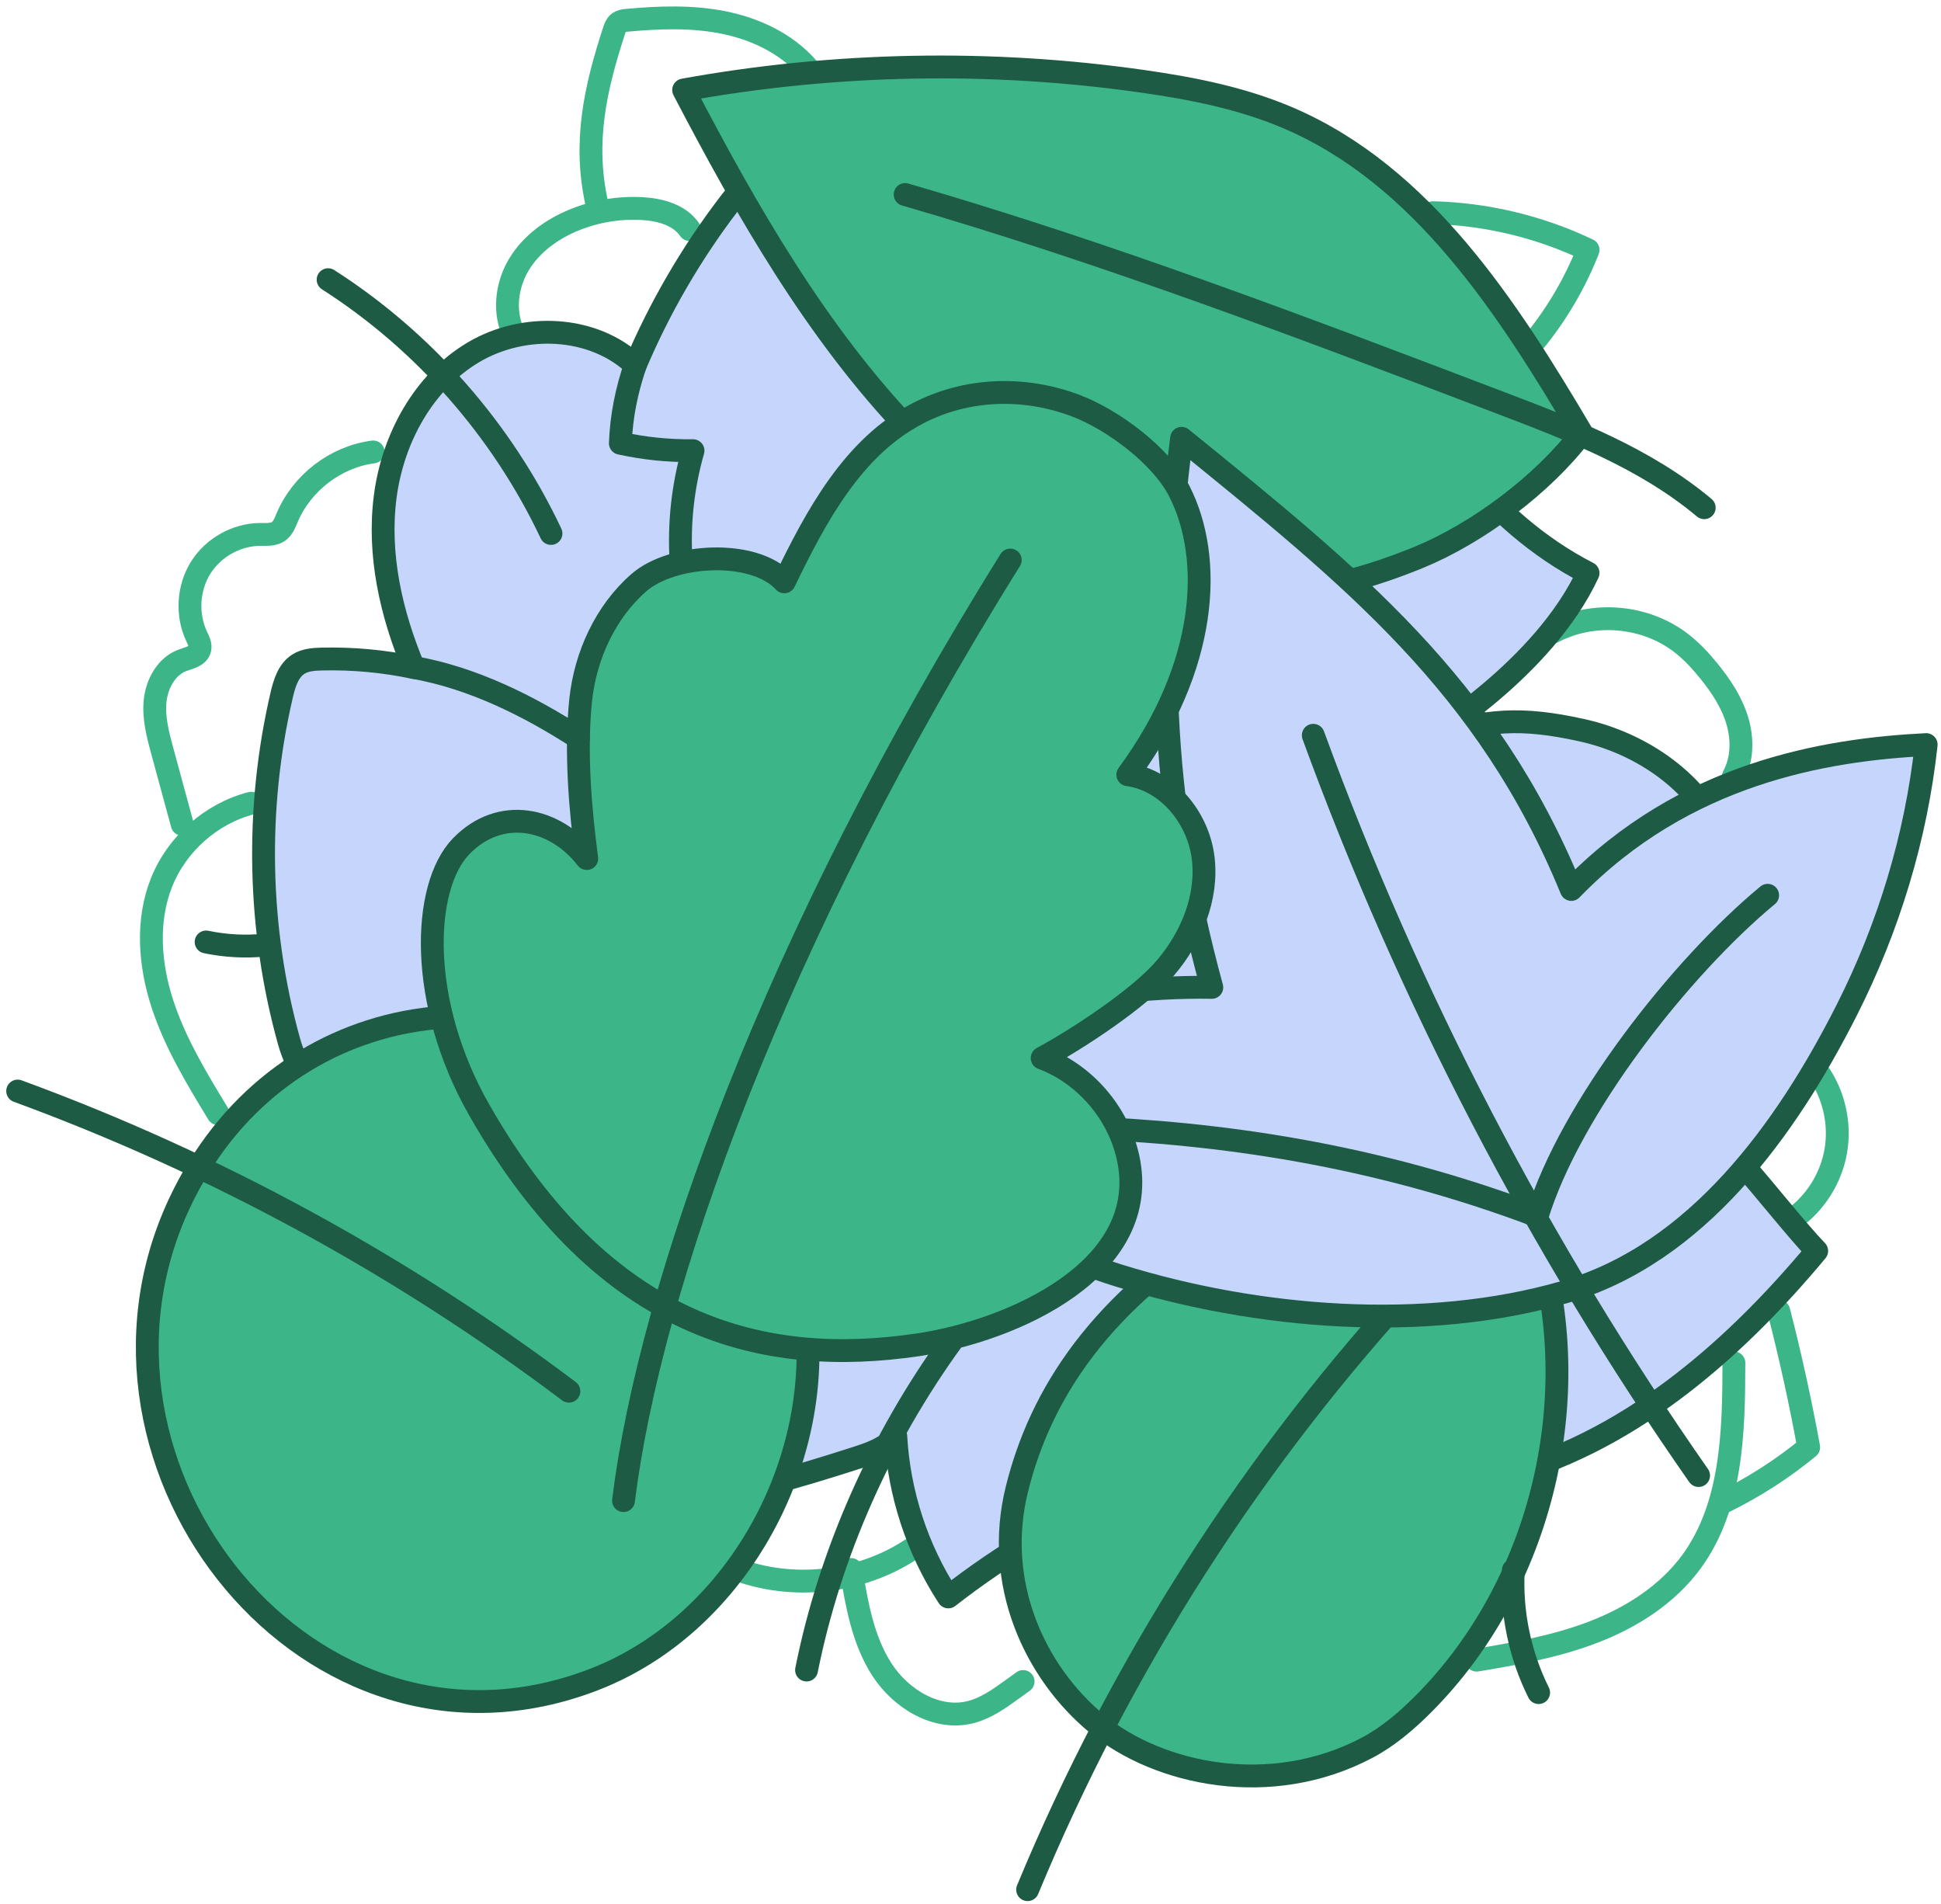 <svg width="208" height="204" viewBox="0 0 208 204" fill="none" xmlns="http://www.w3.org/2000/svg">
<path d="M153.551 22.787C159.289 22.929 164.995 24.297 170.182 26.776C168.819 30.233 166.932 33.481 164.608 36.371" stroke="#3CB689" stroke-width="2.447" stroke-linecap="round" stroke-linejoin="round"/>
<path d="M166.381 67.74C170.687 65.439 176.308 65.915 180.172 68.91C181.3 69.784 182.275 70.842 183.173 71.955C184.45 73.54 185.595 75.278 186.177 77.234C186.759 79.19 186.727 81.396 185.746 83.183" stroke="#3CB689" stroke-width="2.447" stroke-linecap="round" stroke-linejoin="round"/>
<path d="M194.828 114.881C196.526 117.291 197.226 120.392 196.73 123.305C196.234 126.218 194.547 128.906 192.148 130.606" stroke="#3CB689" stroke-width="2.447" stroke-linecap="round" stroke-linejoin="round"/>
<path d="M158.232 177.88C162.5 177.171 166.792 176.407 170.829 174.843C174.866 173.279 178.676 170.851 181.247 167.347C185.614 161.396 185.799 153.43 185.807 146.029" stroke="#3CB689" stroke-width="2.447" stroke-linecap="round" stroke-linejoin="round"/>
<path d="M190.623 140.502C191.861 145.319 192.929 150.18 193.823 155.073C191.051 157.353 188.017 159.31 184.801 160.892" stroke="#3CB689" stroke-width="2.447" stroke-linecap="round" stroke-linejoin="round"/>
<path d="M78.748 168.081C84.881 170.417 92.097 169.635 97.597 166.038" stroke="#3CB689" stroke-width="2.447" stroke-linecap="round" stroke-linejoin="round"/>
<path d="M23.374 119.33C21.082 115.563 18.77 111.753 17.402 107.555C16.033 103.358 15.676 98.672 17.304 94.57C18.947 90.429 22.628 87.17 26.914 86.061" stroke="#3CB689" stroke-width="2.447" stroke-linecap="round" stroke-linejoin="round"/>
<path d="M109.638 180.166L108.453 181.022C107.078 182.014 105.662 183.027 104.023 183.446C100.391 184.373 96.559 182.059 94.513 178.896C92.466 175.734 91.809 171.888 91.197 168.163" stroke="#3CB689" stroke-width="2.447" stroke-linecap="round" stroke-linejoin="round"/>
<path d="M19.526 88.319L17.407 80.529C16.923 78.75 16.434 76.921 16.624 75.086C16.814 73.251 17.839 71.384 19.557 70.748C20.276 70.482 21.216 70.311 21.412 69.565C21.534 69.098 21.279 68.625 21.073 68.189C19.981 65.877 20.147 63.008 21.498 60.84C22.848 58.671 25.34 57.274 27.88 57.26C28.55 57.256 29.277 57.327 29.831 56.948C30.327 56.608 30.548 55.997 30.783 55.441C32.364 51.708 35.998 48.939 39.994 48.425" stroke="#3CB689" stroke-width="2.447" stroke-linecap="round" stroke-linejoin="round"/>
<path d="M55.131 35.903C53.925 33.581 54.244 30.64 55.579 28.391C56.915 26.141 59.147 24.536 61.559 23.556C63.857 22.623 66.362 22.208 68.836 22.351C70.743 22.461 72.809 23.016 73.898 24.598" stroke="#3CB689" stroke-width="2.447" stroke-linecap="round" stroke-linejoin="round"/>
<path d="M86.483 7.203C84.188 4.618 80.898 3.082 77.522 2.407C74.146 1.732 70.663 1.857 67.235 2.168C66.896 2.198 66.535 2.239 66.271 2.456C66.02 2.661 65.904 2.985 65.803 3.293C63.788 9.471 62.493 15.238 63.953 21.792" stroke="#3CB689" stroke-width="2.447" stroke-linecap="round" stroke-linejoin="round"/>
<path d="M30.979 111.602C27.625 99.564 27.348 86.669 30.18 74.495C30.474 73.229 30.886 71.85 31.979 71.16C32.712 70.697 33.619 70.636 34.483 70.615C37.785 70.535 41.095 70.838 44.328 71.518C41.911 65.745 40.472 59.41 41.282 53.197C42.092 46.985 45.382 40.923 50.74 37.745C56.099 34.567 63.547 34.836 68.076 39.128C70.672 33.002 74.037 27.207 78.063 21.923C78.961 20.745 79.94 19.553 81.279 18.933C82.592 18.325 84.099 18.338 85.538 18.462C92.161 19.03 98.586 21.742 103.634 26.101C108.804 30.566 112.898 36.896 119.446 38.779C128.217 35.569 137.613 34.102 146.936 34.489C152.39 45.494 159.307 55.812 170.178 61.405C165.389 71.73 153.003 79.076 153.003 79.076C159.302 77.058 163.043 76.812 169.499 78.235C175.956 79.659 182.04 83.837 184.612 89.973C187.184 96.109 182.71 112.289 177.19 115.952C182.673 118.709 190.424 129.59 194.679 134.034C185.546 145.011 174.136 154.834 160.34 158.283C155.182 159.572 147.108 152.757 141.858 153.592C127.275 155.913 113.297 161.996 101.621 171.104C98.294 166.001 96.332 160.003 95.996 153.907C94.905 155.174 93.236 155.737 91.65 156.246C79.175 160.251 65.174 164.166 53.452 158.287C43.92 153.507 38.051 142.224 39.573 131.604C40.525 124.964 32.778 118.061 30.979 111.602L30.979 111.602Z" fill="#C6D5FB" stroke="#1D5B45" stroke-width="2.447" stroke-linecap="round" stroke-linejoin="round"/>
<path d="M169.504 46.406C161.542 32.921 152.431 18.824 138.111 12.663C133.163 10.535 127.829 9.481 122.504 8.72C106.18 6.389 89.487 6.7 73.26 9.64C79.994 22.545 87.499 35.681 97.555 46.165C107.611 56.648 121.472 64.348 135.921 63.612C141.485 63.328 146.936 61.816 152.093 59.694C158.362 57.114 165.415 51.845 169.504 46.406V46.406Z" fill="#3CB689" stroke="#1D5B45" stroke-width="2.447" stroke-linecap="round" stroke-linejoin="round"/>
<path d="M182.626 54.399C176.282 49.087 168.408 46.059 160.692 43.122C139.661 35.117 118.602 27.102 96.996 20.84" stroke="#1D5B45" stroke-width="2.447" stroke-linecap="round" stroke-linejoin="round"/>
<path d="M146.503 187.264C148.735 186.084 150.683 184.421 152.474 182.632C165.794 169.329 170.46 147.952 163.909 130.244C163.549 129.27 163.142 128.282 162.426 127.535C159.306 124.279 145.028 123.118 132.239 130.75C117.858 139.333 111.474 149.452 108.969 159.57C106.464 169.687 110.915 179.215 117.535 184.685C124.155 190.154 136.192 192.715 146.503 187.264H146.503Z" fill="#3CB689" stroke="#1D5B45" stroke-width="2.447" stroke-linecap="round" stroke-linejoin="round"/>
<path d="M152.061 137.046C134.371 156.111 120.094 178.382 110.121 202.471" stroke="#1D5B45" stroke-width="2.447" stroke-linecap="round" stroke-linejoin="round"/>
<path d="M43.394 109.532C54.574 107.345 66.902 110.859 76.142 120.162C80.168 124.216 83.228 129.239 84.991 134.693C90.656 152.211 80.726 173.354 63.656 179.952C33.289 191.689 5.982 157.308 19.202 128.987C24.334 117.992 33.406 111.486 43.394 109.532H43.394Z" fill="#3CB689" stroke="#1D5B45" stroke-width="2.447" stroke-linecap="round" stroke-linejoin="round"/>
<path d="M1.893 116.901C22.998 124.641 42.97 135.514 60.964 149.06" stroke="#1D5B45" stroke-width="2.447" stroke-linecap="round" stroke-linejoin="round"/>
<path d="M206.411 79.78C195.63 80.321 180.495 82.799 168.384 95.302C159.408 73.396 144.93 61.834 126.62 46.963C123.917 68.191 124.214 85.161 129.859 105.793C116 105.576 100.173 109.388 89.768 117.049C97.415 126.53 108.285 133.059 119.868 136.664C134.711 141.283 152.708 142.768 167.704 138.425C181.837 134.332 191.422 121.018 197.893 108.24C202.386 99.366 205.335 89.688 206.411 79.78H206.411Z" fill="#C6D5FB" stroke="#1D5B45" stroke-width="2.447" stroke-linecap="round" stroke-linejoin="round"/>
<path d="M140.732 78.782C150.997 106.88 164.917 133.618 182.024 158.098" stroke="#1D5B45" stroke-width="2.447" stroke-linecap="round" stroke-linejoin="round"/>
<path d="M189.423 95.926C180.118 103.634 168.291 118.694 164.73 130.284C147.177 123.655 130.582 121.359 115.557 120.808" stroke="#1D5B45" stroke-width="2.447" stroke-linecap="round" stroke-linejoin="round"/>
<path d="M98.354 144.094C82.039 146.495 64.864 142.648 51.333 118.887C44.798 107.411 45.207 95.037 49.407 90.687C53.608 86.337 59.501 87.612 62.879 91.989C62.156 86.581 61.658 80.43 62.227 75.004C62.726 70.253 64.89 65.531 68.481 62.412C72.073 59.294 80.855 58.812 84.047 62.344C87.464 55.271 91.401 47.911 98.335 44.299C103.589 41.562 109.742 41.372 115.279 43.465C119.253 44.968 124.443 48.831 126.381 52.636C130.062 59.863 129.401 71.418 120.855 83.005C125.093 83.574 128.376 87.583 128.923 91.856C129.471 96.129 127.667 100.457 124.877 103.721C122.087 106.986 115.448 111.338 111.678 113.368C116.224 115.07 119.799 119.188 120.867 123.955C123.533 135.845 108.682 142.574 98.354 144.094V144.094Z" fill="#3CB689" stroke="#1D5B45" stroke-width="2.447" stroke-linecap="round" stroke-linejoin="round"/>
<path d="M108.262 60.003C82.912 100.613 69.659 137.855 66.816 160.785" stroke="#1D5B45" stroke-width="2.447" stroke-linecap="round" stroke-linejoin="round"/>
<path d="M44.334 71.517C50.614 72.628 56.628 75.604 61.993 79.076" stroke="#1D5B45" stroke-width="2.447" stroke-linecap="round" stroke-linejoin="round"/>
<path d="M86.43 178.938C88.963 166.297 94.412 154.177 101.945 143.752" stroke="#1D5B45" stroke-width="2.447" stroke-linecap="round" stroke-linejoin="round"/>
<path d="M35.16 29.967C45.434 36.543 53.816 46.084 59.046 57.16" stroke="#1D5B45" stroke-width="2.447" stroke-linecap="round" stroke-linejoin="round"/>
<path d="M68.075 39.128C67.144 41.86 66.584 44.605 66.478 47.492C69.033 48.054 71.651 48.321 74.265 48.287C73.168 52.117 72.733 56.138 72.984 60.117" stroke="#1D5B45" stroke-width="2.447" stroke-linecap="round" stroke-linejoin="round"/>
<path d="M164.883 181.356C162.87 177.324 161.924 172.758 162.166 168.251" stroke="#1D5B45" stroke-width="2.447" stroke-linecap="round" stroke-linejoin="round"/>
<path d="M22.086 100.928C24.14 101.358 26.258 101.473 28.346 101.268" stroke="#1D5B45" stroke-width="2.447" stroke-linecap="round" stroke-linejoin="round"/>
</svg>
